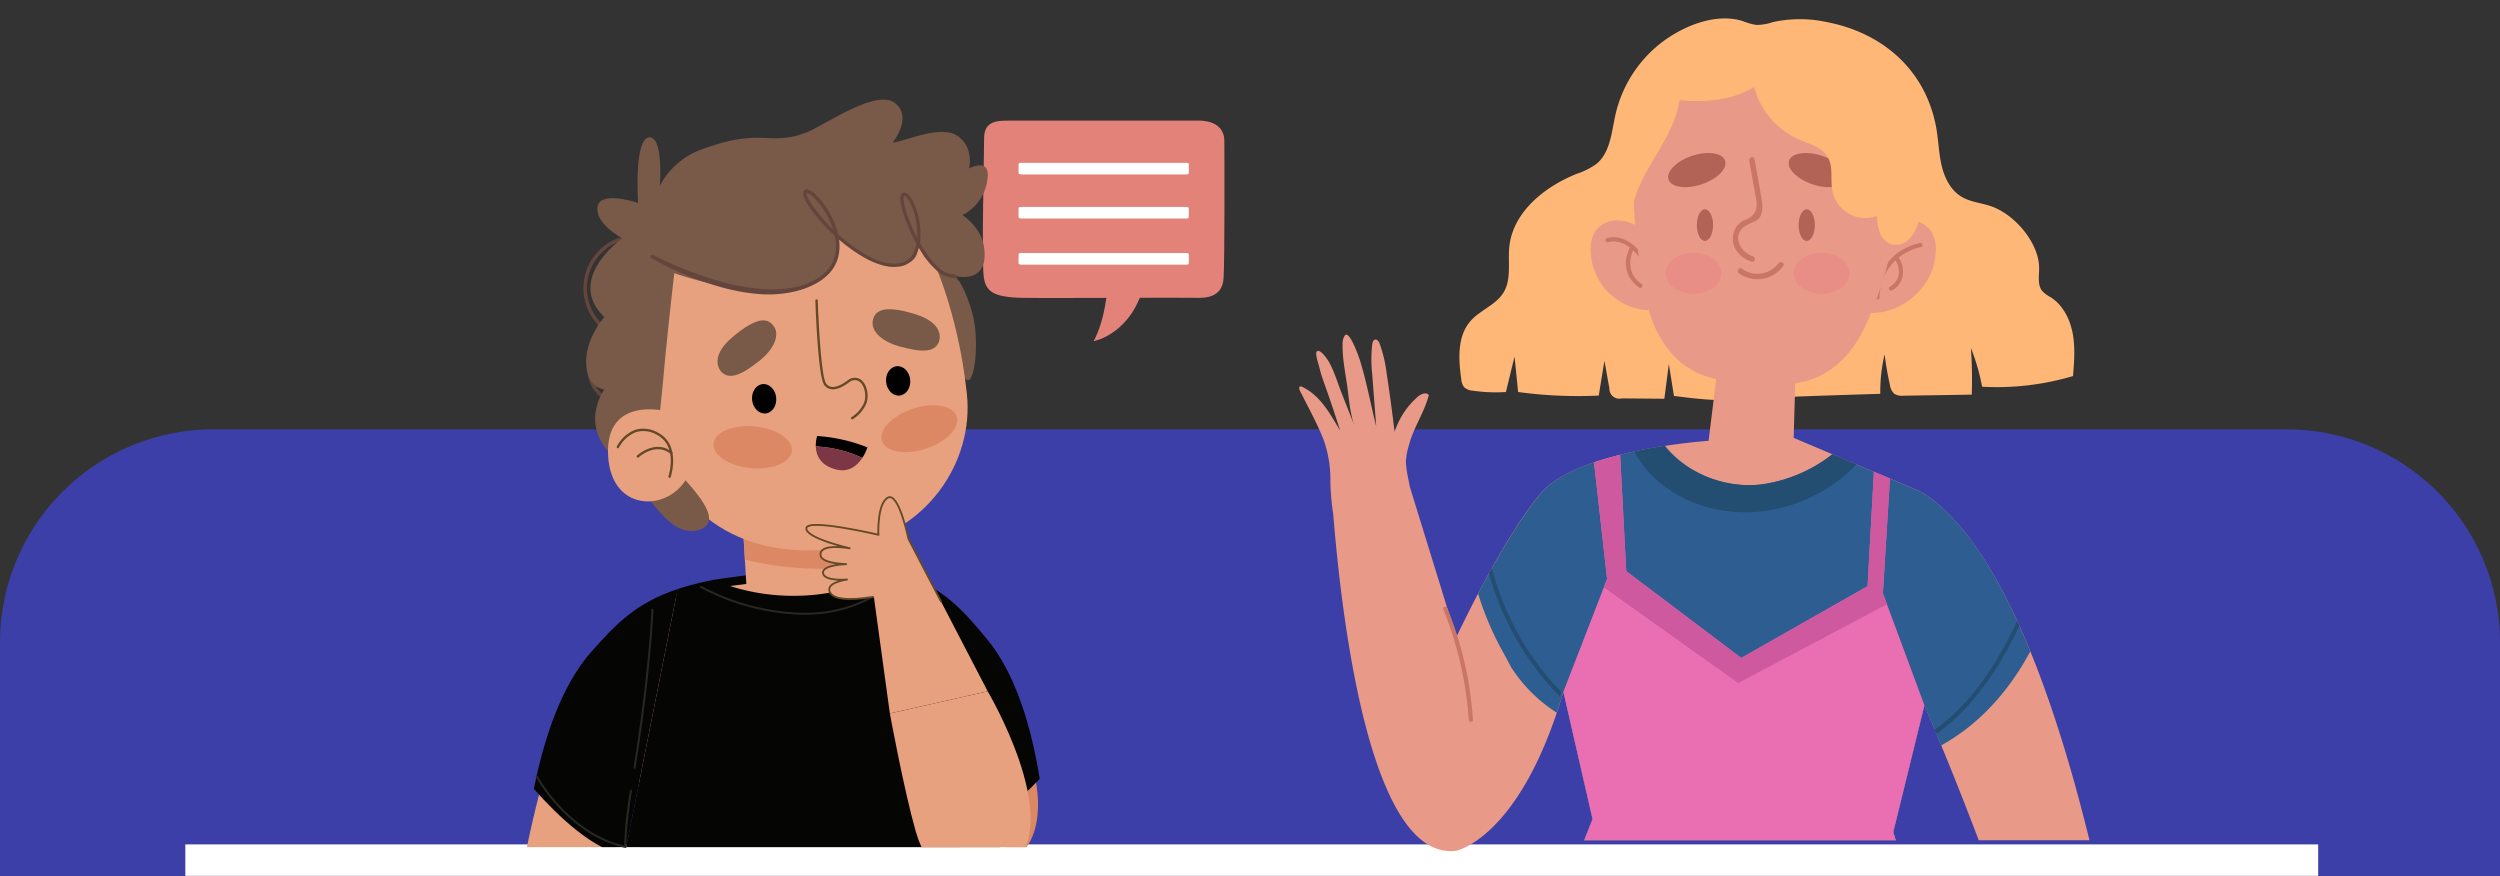 <svg xmlns="http://www.w3.org/2000/svg" xmlns:xlink="http://www.w3.org/1999/xlink" width="715" height="250.505" viewBox="0 0 715 250.505">
  <rect x="0" y="0" width="715" height="250.505" fill="#333333" stroke="none"/>
  <defs>
    <clipPath id="clip-path">
      <rect id="Rectangle_338292" data-name="Rectangle 338292" width="262" height="214" transform="translate(806 3498)" fill="none" stroke="#707070" stroke-width="1"/>
    </clipPath>
    <clipPath id="clip-path-2">
      <rect id="Rectangle_338387" data-name="Rectangle 338387" width="153.537" height="462.331" fill="none"/>
    </clipPath>
    <clipPath id="clip-path-3">
      <path id="Path_204746" data-name="Path 204746" d="M0,0H244l-.406,240.312H89.748S62.356,246.8,50.06,246.8s-25.609-20.705-25.609-20.705H0Z" transform="translate(1068 3470.723)" fill="none" stroke="#707070" stroke-width="1"/>
    </clipPath>
    <clipPath id="clip-path-4">
      <rect id="Rectangle_338386" data-name="Rectangle 338386" width="242.736" height="322.687" fill="none"/>
    </clipPath>
    <clipPath id="clip-path-6">
      <rect id="Rectangle_338383" data-name="Rectangle 338383" width="15.903" height="11.696" fill="none"/>
    </clipPath>
  </defs>
  <g id="_2" data-name="2" transform="translate(-443 -2952.995)">
    <g id="Group_982432" data-name="Group 982432" transform="translate(443 2952.792)">
      <path id="Rectangle_338258" data-name="Rectangle 338258" d="M61,0H654a61,61,0,0,1,61,61v66.708a0,0,0,0,1,0,0H0a0,0,0,0,1,0,0V61A61,61,0,0,1,61,0Z" transform="translate(0 123)" fill="#3c3fa7"/>
    </g>
    <rect id="Rectangle_338291" data-name="Rectangle 338291" width="610" height="9" transform="translate(496 3194.5)" fill="#fff"/>
    <g id="Mask_Group_420" data-name="Mask Group 420" transform="translate(-262 -516.728)" clip-path="url(#clip-path)">
      <g id="Group_982516" data-name="Group 982516" transform="translate(-42.558 41.217)">
        <g id="Group_982515" data-name="Group 982515" transform="translate(0 -22.706)">
          <g id="Group_982513" data-name="Group 982513">
            <path id="Path_204741" data-name="Path 204741" d="M218.109,19.435H163.673c-3.347,0-6.916.163-6.916,5.036s-.756,35.212-.084,39.806c.557,3.817,2.538,5.672,10.793,5.835s45.515-.115,49.751,0c2.676.073,7.7.073,8.031-5.684.34-5.863.248-33.866.213-39.143.035-6.254-7.353-5.848-7.353-5.848" transform="translate(872.258 3466.276)" fill="#e28279"/>
            <path id="Path_204742" data-name="Path 204742" d="M187.775,61.132s-.434,8.686-3.908,15.2c0,0,11.075-1.954,14.549-16.721Z" transform="translate(876.479 3472.449)" fill="#e28279"/>
          </g>
          <path id="Path_204743" data-name="Path 204743" d="M213.23,29.9H165.939c-.323,0-.668.01-.668.33s-.074,2.307-.008,2.608c.053.249.245.371,1.042.382s46.428-.006,46.838,0c.26,0,.744,0,.776-.373s.024-2.218.021-2.564c0-.41-.709-.383-.709-.383" transform="translate(873.616 3467.884)" fill="#fff"/>
          <path id="Path_204744" data-name="Path 204744" d="M213.23,40.836H165.939c-.323,0-.668.01-.668.33s-.074,2.307-.008,2.608c.053.249.245.371,1.042.382s46.428-.006,46.838,0c.26,0,.744,0,.776-.373s.024-2.218.021-2.564c0-.41-.709-.383-.709-.383" transform="translate(873.616 3469.564)" fill="#fff"/>
          <path id="Path_204745" data-name="Path 204745" d="M213.23,52.27H165.939c-.323,0-.668.01-.668.33s-.074,2.307-.008,2.608c.053.249.245.371,1.042.382s46.428-.006,46.838,0c.26,0,.744,0,.776-.373s.024-2.218.021-2.564c0-.41-.709-.383-.709-.383" transform="translate(873.616 3471.32)" fill="#fff"/>
        </g>
        <g id="Group_982714" data-name="Group 982714" transform="translate(891.558 3457)">
          <g id="Group_982713" data-name="Group 982713" clip-path="url(#clip-path-2)">
            <path id="Path_205367" data-name="Path 205367" d="M52.614,120.837s12.222-2.037,25.849-2.9,31.575.953,31.575.953S97.559,147.628,76.62,141.939s-24.006-21.1-24.006-21.1" transform="translate(7.388 16.527)" fill="#050504"/>
            <path id="Path_205368" data-name="Path 205368" d="M3.015,276.723S-.1,233.453,5.9,202.854c8.756-44.683,19.656-58.473,25.218-64.585,7.788-8.561,24.988-12.91,24.988-12.91L69.45,123.63,68.4,105.924l30.894.258,1.559,16.1s10.963,5.416,15.738,7.916c.718,16.535,11.455,16.29,13.526,32.414-.138.056-.269.119-.407.174l1.633,93.647s-32.893,20.938-91.29-1.371l-1.544-82.473s-9.743,38.52-11.889,49-3.579,53.967-3.579,53.967,7.611,12.842,5.546,16.253-6.164-4.237-6.164-4.237,3.558,18.92.286,19.023-5.7-14.546-5.7-14.546.854,18.366-3.5,17.251c-2.537-.758-1.624-16.4-1.624-16.4s-2.015,15.607-4.752,14.965-.167-15.537-.167-15.537-3.031,12.121-5.8,11.266.04-18.6,1.85-26.869" transform="translate(0 14.874)" fill="#e7a17e"/>
            <path id="Path_205369" data-name="Path 205369" d="M60.614,116.656l-.636-10.731,30.894.258,1.245,12.85c-8.025.562-20.09.618-31.5-2.377" transform="translate(8.422 14.874)" fill="#dd8865"/>
            <path id="Path_205370" data-name="Path 205370" d="M70.975,411.705,81.75,253.579l-47.443-5.793S45.714,368.175,51.441,406.928c0,0-30.3,10.925-30.181,16.624s34.961,1.416,34.961,1.416,21.294,5.329,14.755-13.263" transform="translate(2.985 34.794)" fill="#e7a17e"/>
            <path id="Path_205371" data-name="Path 205371" d="M91,413.766S83.165,308.37,78.381,231.7c-.714-11.425,42.459,16.772,42.459,16.772s-6.408,120.759-10.524,159.714c0,0,29.719,9.456,29.838,15.155s-33.866,3.069-33.866,3.069S85.233,432.614,91,413.766" transform="translate(11.005 32.152)" fill="#e7a17e"/>
            <path id="Path_205372" data-name="Path 205372" d="M123.593,391.516c9.44,4.056,12.41,8.081,12.41,8.081s-.441,1.318-13.431,3.027a17.053,17.053,0,0,1,1.021-11.108" transform="translate(17.143 54.976)" fill="#fff"/>
            <path id="Path_205373" data-name="Path 205373" d="M89.056,389.551c12.331,6.3,26.7-1.673,26.7-1.673a81.519,81.519,0,0,1,12.638,4.149,17.053,17.053,0,0,0-1.021,11.108c-3.348.44-7.515.905-12.74,1.382-25.494,2.325-26.694-4.285-26.694-4.285a36.51,36.51,0,0,1,1.116-10.681" transform="translate(12.342 54.465)" fill="#e4bb5b"/>
            <path id="Path_205374" data-name="Path 205374" d="M87.935,398.726a37.943,37.943,0,0,0,.588,3.964s7.414,2.365,27.452,1.95c22.39-.464,25.2-3.377,25.2-3.377a7.042,7.042,0,0,0-.377-2.662,124.046,124.046,0,0,1-52.864.124" transform="translate(12.348 55.971)" fill="#fff"/>
            <path id="Path_205375" data-name="Path 205375" d="M119.1,389.719a8.154,8.154,0,0,0-3.324,7.772" transform="translate(16.249 54.723)" fill="none" stroke="#57687e" stroke-linecap="round" stroke-linejoin="round" stroke-width="0.538"/>
            <path id="Path_205376" data-name="Path 205376" d="M115.093,388.5s-3.357,2.107-3.224,7.765" transform="translate(15.708 54.552)" fill="none" stroke="#57687e" stroke-linecap="round" stroke-linejoin="round" stroke-width="0.538"/>
            <path id="Path_205377" data-name="Path 205377" d="M113.41,390.844s2.661-6.519-.136-6.559S113.41,390.844,113.41,390.844Z" transform="translate(15.736 53.96)" fill="none" stroke="#57687e" stroke-linecap="round" stroke-linejoin="round" stroke-width="0.538"/>
            <path id="Path_205378" data-name="Path 205378" d="M113.994,390.525s-4.64-5.3-5.926-2.812S113.994,390.525,113.994,390.525Z" transform="translate(15.153 54.349)" fill="none" stroke="#57687e" stroke-linecap="round" stroke-linejoin="round" stroke-width="0.538"/>
            <path id="Path_205379" data-name="Path 205379" d="M31.321,226.667s3.242,90.282,10.421,175.47c.689,8.167,32.779-.68,32.779-.68l5.11-134.56L92.387,400.832s24.964,4.391,32.1-.411c0,0,5.8-19.792,2.624-172.38Z" transform="translate(4.398 31.828)" fill="#2e2646"/>
            <path id="Path_205380" data-name="Path 205380" d="M93.587,265.292a.307.307,0,0,0,0-.614c-14.288-.468-34.6-4.656-34.806-4.7a.314.314,0,0,0-.362.239.306.306,0,0,0,.238.363c.2.041,20.567,4.24,34.908,4.71h.017" transform="translate(8.203 36.505)" fill="#1a162b"/>
            <path id="Path_205381" data-name="Path 205381" d="M110.371,397.289a.308.308,0,0,0,.3-.3l1.617-162.813a.307.307,0,0,0-.3-.31h-.009a.307.307,0,0,0-.3.3l-1.618,162.813a.307.307,0,0,0,.3.31h.009" transform="translate(15.454 32.839)" fill="#1a162b"/>
            <path id="Path_205382" data-name="Path 205382" d="M65.955,394.524a.308.308,0,0,0,.3-.3l2.212-131.747a.307.307,0,0,0-.615-.009L65.641,394.213a.307.307,0,0,0,.3.311h.01" transform="translate(9.217 36.812)" fill="#1a162b"/>
            <path id="Path_205383" data-name="Path 205383" d="M71.216,258.177c.169,0,.3-.2.3-.427l-.644-31.1c0-.232-.146-.417-.316-.414s-.3.2-.3.426l.644,31.1c.006.232.147.417.316.414" transform="translate(9.865 31.767)" fill="#1a162b"/>
            <path id="Path_205384" data-name="Path 205384" d="M112.142,261.066a.3.3,0,0,0,.211-.09.308.308,0,0,0,0-.435,42.859,42.859,0,0,1-12.476-32.528.306.306,0,0,0-.289-.324.3.3,0,0,0-.324.289,43.483,43.483,0,0,0,12.656,33,.306.306,0,0,0,.222.089" transform="translate(13.929 31.972)" fill="#1a162b"/>
            <path id="Path_205385" data-name="Path 205385" d="M33.369,256.1a.371.371,0,0,0,.091-.015c4.8-1.594,8.854-6.127,10.574-11.831,1.751-5.807,1.079-12.02.422-16.191a.307.307,0,1,0-.607.1c.649,4.109,1.311,10.231-.4,15.917-1.662,5.515-5.563,9.893-10.181,11.424a.307.307,0,0,0,.1.6" transform="translate(4.642 31.988)" fill="#1a162b"/>
            <path id="Path_205386" data-name="Path 205386" d="M71.115,256.584c.171,0,4.2-.18,5.025-8.32.795-7.887.778-18.548.778-18.655a.306.306,0,0,0-.307-.306h-.006a.308.308,0,0,0-.3.307c0,.107.017,10.736-.775,18.592-.762,7.553-4.392,7.767-4.428,7.769a.307.307,0,0,0,.015.614" transform="translate(9.942 32.198)" fill="#1a162b"/>
            <path id="Path_205387" data-name="Path 205387" d="M125.658,239a.314.314,0,0,1-.079-.009c-31.607-8.224-73.4-6.463-87.131-5.888-4.962.209-4.962.209-5.069-.088a.287.287,0,0,1,.4-.351c.336.046,2.244-.034,4.643-.136,13.755-.575,55.609-2.339,87.3,5.906a.288.288,0,0,1-.067.566" transform="translate(4.685 32.572)" fill="#1a162b"/>
            <path id="Path_205388" data-name="Path 205388" d="M75.025,228.454c.025,1.274-.724,2.322-1.676,2.341s-1.747-1-1.772-2.269.724-2.323,1.676-2.342,1.745,1,1.772,2.271" transform="translate(10.05 31.76)" fill="#1a162b"/>
            <path id="Path_205389" data-name="Path 205389" d="M32.079,393.44c-9.265,4.444-12.064,8.589-12.064,8.589s.495,1.3,13.545,2.468a17.049,17.049,0,0,0-1.48-11.056" transform="translate(2.81 55.246)" fill="#fff"/>
            <path id="Path_205390" data-name="Path 205390" d="M69.795,389.911c-12.06,6.8-26.745-.566-26.745-.566a81.46,81.46,0,0,0-12.456,4.67,17.053,17.053,0,0,1,1.48,11.055c3.363.3,7.546.594,12.785.853,25.568,1.267,26.493-5.386,26.493-5.386a36.466,36.466,0,0,0-1.558-10.626" transform="translate(4.296 54.671)" fill="#e4bb5b"/>
            <path id="Path_205391" data-name="Path 205391" d="M72.875,399.159a37.946,37.946,0,0,1-.423,3.985s-7.31,2.671-27.348,3.087c-22.39.464-25.318-2.33-25.318-2.33a7.035,7.035,0,0,1,.266-2.675,124.042,124.042,0,0,0,52.824-2.066" transform="translate(2.774 56.049)" fill="#fff"/>
            <path id="Path_205392" data-name="Path 205392" d="M35.236,391.449a8.155,8.155,0,0,1,3.644,7.628" transform="translate(4.948 54.966)" fill="none" stroke="#57687e" stroke-linecap="round" stroke-linejoin="round" stroke-width="0.538"/>
            <path id="Path_205393" data-name="Path 205393" d="M39.173,390.064s3.442,1.967,3.543,7.625" transform="translate(5.501 54.772)" fill="none" stroke="#57687e" stroke-linecap="round" stroke-linejoin="round" stroke-width="0.538"/>
            <path id="Path_205394" data-name="Path 205394" d="M40.852,392.348s-2.927-6.4-.136-6.557S40.852,392.348,40.852,392.348Z" transform="translate(5.548 54.171)" fill="none" stroke="#57687e" stroke-linecap="round" stroke-linejoin="round" stroke-width="0.538"/>
            <path id="Path_205395" data-name="Path 205395" d="M40.689,392.054s4.417-5.483,5.8-3.056S40.689,392.054,40.689,392.054Z" transform="translate(5.713 54.535)" fill="none" stroke="#57687e" stroke-linecap="round" stroke-linejoin="round" stroke-width="0.538"/>
            <path id="Path_205396" data-name="Path 205396" d="M45.775,123.285a81.57,81.57,0,0,1,10.2-2.615,59.614,59.614,0,0,0,24.989,4.51,55.645,55.645,0,0,0,24.136-6.289s1.794,9.534,9.941,5.912c5.87,19.527,16.371,27.3,22.238,46.976-.328.179-.657.371-.986.511,0,0-1.246,6.779,1.057,20.518,3.279,19.541.411,49.958-2.413,53.869s-1.621,4-25.215-.262-62.779-5.009-73.186,1.08-7.593-15.827-7.236-16.163,2.072-12.712.116-23.429a14.151,14.151,0,0,1,1.234-8.643" transform="translate(4.028 16.694)" fill="#050504"/>
            <path id="Path_205397" data-name="Path 205397" d="M33.608,198.718c-8.755-1.113-19.158-11.109-26-18.825,3-14.814,7.976-29.728,16.568-39.362,7.05-7.907,12.61-13.8,24.558-17.788" transform="translate(1.068 17.235)" fill="#050504"/>
            <path id="Path_205398" data-name="Path 205398" d="M129.424,193.44s10.035-4.786,5.875-24.3L118,175.6Z" transform="translate(16.57 23.75)" fill="#dd8865"/>
            <path id="Path_205399" data-name="Path 205399" d="M112.61,195.388c8.79-.788,19.556-10.391,26.679-17.848-2.45-14.916-6.868-30-15.1-39.95-6.752-8.161-12.09-14.26-23.881-18.685" transform="translate(14.085 16.697)" fill="#050504"/>
            <path id="Path_205400" data-name="Path 205400" d="M78.46,130.969c20.826.387,31.074-13.83,31.179-13.979a.287.287,0,0,0-.47-.331c-.108.154-11.143,15.429-33.629,13.586a65.282,65.282,0,0,1-25.826-7.483.288.288,0,0,0-.3.493,65.966,65.966,0,0,0,26.077,7.563q1.516.127,2.966.152" transform="translate(6.92 16.364)" fill="#282822"/>
            <path id="Path_205401" data-name="Path 205401" d="M33.746,190.224a.287.287,0,0,0,.066-.568c-16.284-3.58-25.138-19.93-25.226-20.1a.287.287,0,1,0-.507.27c.089.166,9.063,16.749,25.612,20.386a.234.234,0,0,0,.056.007" transform="translate(1.13 23.788)" fill="#282822"/>
            <path id="Path_205402" data-name="Path 205402" d="M31.321,197.709a.276.276,0,0,0,.115-.022.289.289,0,0,0,.156-.375c-.022-.052-2.125-5.506.89-23.893a.288.288,0,0,0-.569-.094c-3.051,18.616-.944,23.986-.852,24.206a.287.287,0,0,0,.26.177" transform="translate(4.25 24.304)" fill="#282822"/>
            <path id="Path_205403" data-name="Path 205403" d="M32.888,173.43a.288.288,0,0,0,.29-.242c4.469-27.635,5.115-45,5.122-45.174a.29.29,0,0,0-.278-.3.293.293,0,0,0-.3.277c-.006.171-.652,17.508-5.115,45.1a.289.289,0,0,0,.239.33.247.247,0,0,0,.04,0" transform="translate(4.578 17.933)" fill="#282822"/>
            <path id="Path_205404" data-name="Path 205404" d="M123.793,167.259a.287.287,0,0,0,.2-.5c-.129-.114-13.011-11.444-16.227-14.721a.288.288,0,0,0-.411.4c3.23,3.292,16.129,14.635,16.258,14.75a.292.292,0,0,0,.185.071" transform="translate(15.062 21.336)" fill="#282822"/>
            <path id="Path_205405" data-name="Path 205405" d="M31.389,229.736a.285.285,0,0,0,.165-.05c.088-.058,9.029-5.926,29.265-5.63.1,0,.208,0,.31,0,8.745.163,21.69,1.845,34.214,3.473,17.293,2.248,33.629,4.369,37.765,2.377a.29.29,0,0,0,.133-.384.285.285,0,0,0-.384-.135c-3.982,1.92-20.236-.19-37.441-2.428-12.539-1.629-25.5-3.314-34.275-3.476l-.314-.006c-20.44-.3-29.5,5.669-29.594,5.731a.288.288,0,0,0,.155.526" transform="translate(4.368 31.379)" fill="#282822"/>
            <path id="Path_205406" data-name="Path 205406" d="M90.993,218.335a.28.28,0,0,0,.153-.042,112.464,112.464,0,0,0,30.825-27.174.287.287,0,0,0-.452-.355A111.955,111.955,0,0,1,90.85,217.8a.285.285,0,0,0-.1.393.29.29,0,0,0,.241.14" transform="translate(12.737 26.771)" fill="#282822"/>
            <path id="Path_205407" data-name="Path 205407" d="M104.107,225.286a.282.282,0,0,0,.217-.092,63.1,63.1,0,0,0,14.613-27.189.287.287,0,1,0-.557-.139A62.539,62.539,0,0,1,103.9,224.8a.287.287,0,0,0,.018.406.275.275,0,0,0,.188.075" transform="translate(14.579 27.753)" fill="#282822"/>
            <path id="Path_205408" data-name="Path 205408" d="M31.775,34.689a14.8,14.8,0,0,0-7.957,23.733,5.467,5.467,0,0,1,1.2,1.845,4.76,4.76,0,0,1-.671,3.217c-1.518,3.238-2.921,6.727-2.531,10.282s3.184,7.09,6.76,7.08" transform="translate(2.88 4.871)" fill="none" stroke="#63453c" stroke-miterlimit="10" stroke-width="1.008"/>
            <path id="Path_205409" data-name="Path 205409" d="M108.3,42.15c-1.14-1.145-2.076-2.1-2.8-2.835,1.868,3.741,4.184,8.106,5.181,8.879,0,0,3.873,21.9,6.468,25.87s4.551-10.672,1.918-19.27c-1.554-5.076-2.967-7.594-3.866-8.813-1.982-.709-5.11-2.03-6.905-3.832" transform="translate(14.815 5.521)" fill="#795948"/>
            <path id="Path_205410" data-name="Path 205410" d="M117.149,40.425s8.21,16.222,10.775,40.889c2,19.247-11.406,39.682-34.746,43.652-21.936,3.73-45.806-2.776-55.91-33.037S34.35,35.988,61.743,26.182s47.672-4.377,55.406,14.244" transform="translate(4.621 3.002)" fill="#e7a17e"/>
            <path id="Path_205411" data-name="Path 205411" d="M75.077,88.963c-.3,3.3-5.565,5.517-11.751,4.946S52.374,90.2,52.679,86.9s5.566-5.517,11.751-4.946,10.951,3.711,10.647,7.014" transform="translate(7.395 11.495)" fill="#dd8865"/>
            <path id="Path_205412" data-name="Path 205412" d="M116.3,79.837c1.04,3.15-2.9,7.282-8.8,9.228s-11.522.973-12.562-2.177,2.9-7.28,8.8-9.228,11.522-.973,12.562,2.177" transform="translate(13.307 10.764)" fill="#dd8865"/>
            <path id="Path_205413" data-name="Path 205413" d="M82.257,32.821c-.138-.155-.227-.239-.227-.239s.082.089.227.239" transform="translate(11.518 4.575)" fill="#795948"/>
            <path id="Path_205414" data-name="Path 205414" d="M135.4,23.369c1.413-7.321-5.166-3.671-5.166-3.671s1.534-6.17-3.364-9.357-14.544,1.511-18.458,1.919c0,0,5.934-7.359.515-11.361S88.778,7.438,83.692,9.395c-10.847,4.172-12.6-1.785-30.749,5.154A21.808,21.808,0,0,0,41.814,24.62s1.105-14.466-3.175-13.8-3.054,18.723-3.054,18.723-11.04-3.713-11.616,1.208,7.117,8.906,7.117,8.906S14.573,51.22,25.932,62.182c0,0-7.41,8.2-4.539,17a5.851,5.851,0,0,0,4.521,3.734s-7.233,9.911,2.405,18.954,15.528,23.868,24.6,21.184-5.29-15.323-9.031-19.935-2.218-10.766-1.063-23.762,3.112-29.725,3.112-29.725,29.414,10.422,40.606,2.3c9.959-7.228,5.44-13.288,4.322-14.537-.145-.152-.228-.241-.228-.241s.09.084.228.241c1.582,1.641,11.344,11.32,20.27,9.805,6.881-1.168,3.562-7.981,3.562-7.981s1.213,2.6,2.716,5.614c.721.737,1.656,1.69,2.8,2.834,1.8,1.8,4.923,3.124,6.9,3.831a4.243,4.243,0,0,0-1-1.072s9.773,2.68,8.462-7.839c-.622-6.021-6.213-9.573-6.213-9.573a13.125,13.125,0,0,0,7.042-9.648" transform="translate(2.911 0)" fill="#795948"/>
            <path id="Path_205415" data-name="Path 205415" d="M49.566,95.674,42.525,78.141s-17.191-4.3-16.284,12.782,18.85,16.088,23.325,4.751" transform="translate(3.68 10.905)" fill="#e7a17e"/>
            <path id="Path_205416" data-name="Path 205416" d="M54.863,70.178s-4.212-3.91,3.189-10.117,10.32-5.313,11.89-2.758c1.432,2.33-.008,6.2-4.224,9.572-5.06,4.05-8.554,5.563-10.854,3.3" transform="translate(7.536 7.773)" fill="#795948"/>
            <path id="Path_205417" data-name="Path 205417" d="M111.509,61.983s2.342-5.248-6.9-8.058-11.576-.844-12.02,2.122c-.4,2.705,2.436,5.7,7.636,7.15,6.243,1.744,10.051,1.765,11.281-1.215" transform="translate(12.996 7.381)" fill="#795948"/>
            <path id="Path_205418" data-name="Path 205418" d="M69.235,75.182c.241,2.316-1.105,4.355-3.006,4.553s-3.637-1.52-3.877-3.836,1.105-4.355,3.005-4.554,3.638,1.52,3.879,3.838" transform="translate(8.751 10.016)"/>
            <path id="Path_205419" data-name="Path 205419" d="M102.845,70.694c.241,2.316-1.105,4.355-3.006,4.553s-3.637-1.52-3.877-3.836,1.105-4.355,3.006-4.554,3.637,1.521,3.877,3.838" transform="translate(13.471 9.386)"/>
            <path id="Path_205420" data-name="Path 205420" d="M43.555,96.583a.347.347,0,0,1-.144-.016.343.343,0,0,1-.217-.433c.03-.087,2.812-8.634-3.282-11.841a7.585,7.585,0,0,0-6.019-.781,9.451,9.451,0,0,0-4.862,4.416.343.343,0,1,1-.617-.3,9.98,9.98,0,0,1,5.258-4.767,8.24,8.24,0,0,1,6.557.823c6.612,3.481,3.645,12.574,3.614,12.665a.344.344,0,0,1-.29.231" transform="translate(3.985 11.585)" fill="#634927"/>
            <path id="Path_205421" data-name="Path 205421" d="M33.77,90.151a.342.342,0,0,1-.268-.592c.052-.048,5.334-4.814,10.015-1.008a.343.343,0,1,1-.432.531c-4.224-3.434-9.07.937-9.119.981a.332.332,0,0,1-.2.088" transform="translate(4.689 12.227)" fill="#634927"/>
            <path id="Path_205422" data-name="Path 205422" d="M88.78,84.4a.343.343,0,0,1-.209-.636,9.25,9.25,0,0,0,3.574-4.124c.749-2.013.155-4.858-1.245-5.97a2.413,2.413,0,0,0-3.018.13c-.036.024-.092.065-.168.12-3.939,2.869-5.944,1.973-6.933.714-1.813-2.31-2.5-21.967-2.568-24.2a.348.348,0,0,1,.332-.354.344.344,0,0,1,.354.332c.193,6.008,1,21.994,2.422,23.8,1.166,1.486,3.182,1.2,5.989-.844.087-.063.152-.111.193-.138a3.084,3.084,0,0,1,3.822-.1c1.633,1.3,2.316,4.449,1.462,6.746a9.778,9.778,0,0,1-3.871,4.476.341.341,0,0,1-.137.046" transform="translate(10.983 7.032)" fill="#634927"/>
            <path id="Path_205423" data-name="Path 205423" d="M37.576,41.249a104.309,104.309,0,0,0,19.745,7.718,64.69,64.69,0,0,0,10.371,1.926,35.449,35.449,0,0,0,10.444-.383,21.423,21.423,0,0,0,4.928-1.682,13.832,13.832,0,0,0,4.173-2.99,9.835,9.835,0,0,0,2.385-4.432,12.5,12.5,0,0,0,.068-5.1,22.914,22.914,0,0,0-4.336-9.42,18.631,18.631,0,0,0-1.706-1.965,5.738,5.738,0,0,0-1.94-1.4c-.155-.04-.2-.007-.162-.03a.511.511,0,0,0-.029.244,3.553,3.553,0,0,0,.334,1.1,15.313,15.313,0,0,0,1.3,2.236,49.136,49.136,0,0,0,7.007,7.91,44.881,44.881,0,0,0,8.479,6.292,22.257,22.257,0,0,0,4.814,2.028,10.49,10.49,0,0,0,5.052.252,5.421,5.421,0,0,0,3.668-3.048,11.81,11.81,0,0,0,1-5,21.97,21.97,0,0,0-.615-5.188,16.163,16.163,0,0,0-1.881-4.813,4.019,4.019,0,0,0-.772-.9,1.082,1.082,0,0,0-.408-.225c-.159-.016-.073-.018-.119.007a2.052,2.052,0,0,0-.117,1,9.813,9.813,0,0,0,.172,1.261,30.813,30.813,0,0,0,1.561,5.021A46.258,46.258,0,0,0,115.928,41a21.377,21.377,0,0,0,3.434,3.918,6.238,6.238,0,0,0,4.437,1.837h.009a.514.514,0,0,1,.1,1.023H123.9a7.2,7.2,0,0,1-5.2-2.094,22.443,22.443,0,0,1-3.588-4.117,47.229,47.229,0,0,1-5.01-9.558,31.708,31.708,0,0,1-1.589-5.19,10.493,10.493,0,0,1-.184-1.387,2.621,2.621,0,0,1,.3-1.6.921.921,0,0,1,.519-.358,1.133,1.133,0,0,1,.557,0,1.985,1.985,0,0,1,.762.4A4.865,4.865,0,0,1,111.438,25a17.005,17.005,0,0,1,2.014,5.1,22.931,22.931,0,0,1,.647,5.41,12.71,12.71,0,0,1-1.09,5.4,6.376,6.376,0,0,1-4.283,3.555,11.422,11.422,0,0,1-5.526-.251,23.279,23.279,0,0,1-5.027-2.107A45.823,45.823,0,0,1,89.5,35.695a50.072,50.072,0,0,1-7.163-8.07,16.319,16.319,0,0,1-1.382-2.388,4.355,4.355,0,0,1-.42-1.448,1.281,1.281,0,0,1,.323-1,1.128,1.128,0,0,1,1.1-.225,6.392,6.392,0,0,1,2.394,1.651,19.791,19.791,0,0,1,1.8,2.069,23.894,23.894,0,0,1,4.538,9.845,13.51,13.51,0,0,1-.074,5.517,10.862,10.862,0,0,1-2.622,4.889,15.507,15.507,0,0,1-4.456,3.234A24.448,24.448,0,0,1,78.4,51.648a33.867,33.867,0,0,1-10.837.769,57.131,57.131,0,0,1-10.639-1.981,89.717,89.717,0,0,1-19.85-8.292.513.513,0,0,1,.485-.9Z" transform="translate(5.169 3.16)" fill="#63453c"/>
            <path id="Path_205424" data-name="Path 205424" d="M95.307,128.528l4.529,33.022,27.982-6.325-22.662-43.606S102.4,98.175,99.277,99.827s-2.736,10.617-2.736,10.617-20.33-4.77-20.59-1.879,12.585,5.794,12.585,5.794-9.251-1.778-8.488,2.131c.542,2.285,7.473,2.358,7.473,2.358s-7.23.151-6.8,2.607,7.057,1.777,7.057,1.777-5.858.71-5.244,3.209S87.78,129.377,95.2,128.2" transform="translate(10.664 13.998)" fill="#e7a17e"/>
            <path id="Path_205425" data-name="Path 205425" d="M124.877,148.388s21.7,36.662,7.391,49.492-24.584,2.472-27.987-9.477-7.386-33.69-7.386-33.69" transform="translate(13.606 20.836)" fill="#e7a17e"/>
            <path id="Path_205426" data-name="Path 205426" d="M114.5,129.606l-9.348-17.987S102.4,98.175,99.277,99.827s-2.736,10.617-2.736,10.617-20.33-4.77-20.59-1.879,12.585,5.794,12.585,5.794-9.251-1.778-8.487,2.131c.541,2.285,7.472,2.358,7.472,2.358s-7.23.151-6.8,2.607,7.056,1.776,7.056,1.776-5.858.712-5.243,3.21,5.249,2.934,12.667,1.757" transform="translate(10.664 13.998)" fill="none" stroke="#634927" stroke-miterlimit="10" stroke-width="0.529"/>
            <path id="Path_205427" data-name="Path 205427" d="M78.323,87.341a9.363,9.363,0,0,1,.392-2.978,47.11,47.11,0,0,1,14.373,3.243,12.976,12.976,0,0,1-1.455,3,35.7,35.7,0,0,0-13.31-3.267" transform="translate(10.997 11.846)"/>
            <path id="Path_205428" data-name="Path 205428" d="M91.632,90.241c-1.362,2.072-3.758,4.291-7.532,3.317-4.656-1.2-5.706-4.249-5.777-6.585a35.7,35.7,0,0,1,13.31,3.267" transform="translate(10.998 12.213)" fill="#7c3645"/>
          </g>
        </g>
      </g>
    </g>
    <g id="Group_421" data-name="Group 421" transform="translate(-262 -517.728)" clip-path="url(#clip-path-3)">
      <g id="Group_982704" data-name="Group 982704" transform="translate(1076.564 3476)">
        <g id="Group_982712" data-name="Group 982712" clip-path="url(#clip-path-4)">
          <g id="Group_982711" data-name="Group 982711">
            <g id="Group_982710" data-name="Group 982710" clip-path="url(#clip-path-4)">
              <path id="Path_205340" data-name="Path 205340" d="M100.469,107.962c5.824.749,11.992,1.485,17.87,1.092,13.648-.91,27.42-1.26,41.138-1.7a46.254,46.254,0,0,1,1.248-11.292,86.142,86.142,0,0,0,1.514,8.756,4.127,4.127,0,0,0,1.294,2.56,4.21,4.21,0,0,0,2.571.514l19.532-.3a121.8,121.8,0,0,0-.247-13.372,60.539,60.539,0,0,1,3.214,11.108,76.751,76.751,0,0,0,26-3.051c.332-4.092.661-8.243-.109-12.277s-2.785-8-6.233-10.234a10.35,10.35,0,0,1-2.393-1.734c-1.7-1.99-.763-5-1-7.611-.635-7.134-7.48-14.75-14.081-16.839-2.72-.86-5.675-1.135-8.113-2.614-3.109-1.883-4.849-5.429-5.669-8.97s-.884-7.212-1.536-10.787C172.489,14.857,160.3,4.175,144.3,1.062a36,36,0,0,0-15.6,0,14.548,14.548,0,0,1-4.687.791A16.815,16.815,0,0,1,120.292.8c-7.665-2.5-16.847,1.226-23.007,5.819A36.17,36.17,0,0,0,83.748,27.478c-1.132,5.034-1.468,10.857-5.456,14.131a20.776,20.776,0,0,1-5.629,2.829c-9.242,3.7-18.248,10.947-19.277,20.85-.458,4.415.653,9.252-1.637,13.056-2.167,3.6-6.7,5.039-9.468,8.2-3.813,4.365-3.463,10.881-2.637,16.617a4.162,4.162,0,0,0,.847,2.333,4.026,4.026,0,0,0,2.435.963,45.622,45.622,0,0,0,9.486.383l2.464-10.158L55.9,106.837a127.216,127.216,0,0,0,23.063,1.021q.81-4.976,1.618-9.952.717,3.974,1.433,7.948a2.819,2.819,0,0,0,3.518,2.808l12.187.1q.645-4.971,1.292-9.943l1.455,9.142" transform="translate(6.718 0)" fill="#feb777"/>
              <path id="Path_205341" data-name="Path 205341" d="M242.264,291.955q-2.57-6.825-4.7-13.807a64.031,64.031,0,0,1-1.486-6.487c.04-.021.082-.036.123-.056-5.8-34.906-23.587-124.685-56.158-148.038a21.185,21.185,0,0,0-4.1-2.269l-34.518-14.6.827-28.779L120.14,82.789l-3.05,24.747s-36.9,2.428-47.726,14.748S44.93,163.727,44.93,163.727L31.684,120.806c-.155-.811-.332-1.617-.471-2.43a27.708,27.708,0,0,1-.7-5.025,21.456,21.456,0,0,1,1.034-5.07c1.325-4.8,4.309-9.018,5.538-13.841-.785-.95-2.324-.252-3.249.562a22.642,22.642,0,0,0-6.55,9.986q-.991-8.395-2.267-16.751A38.2,38.2,0,0,0,23,79.707c-.229-.567-.663-1.227-1.264-1.116-.541.1-.753.752-.838,1.3a38.289,38.289,0,0,0,0,8.691q.562,7.389,1.124,14.781c-1.56-6.241-2.745-12.754-4.654-18.872-.259-.828-3.045-8.938-4.36-7.019a4.452,4.452,0,0,0-.591,2.442c-.084,3.836.741,7.947,1.291,11.754.541,3.743.811,8.263,2.2,11.8l-3.821-9.714c-1.152-2.926-2.068-6.169-3.645-8.9-.4-.684-2.558-3.888-3.439-2.809-.489.6.547,3.6.718,4.318A39.7,39.7,0,0,0,7,90.62c1.685,4.652,3.229,9.344,4.754,14.071C8.867,99.862,6.11,94.623.868,92.1A.777.777,0,0,0,.276,92c-.415.157-.291.772-.091,1.168,2.3,4.568,4.81,9.106,6.71,13.84A33.434,33.434,0,0,1,8.92,119.058a71.334,71.334,0,0,0,.741,8.981c.019.128.049.238.07.362,2.641,32.7,11,99.357,35.18,96.387,0,0,18.37-3.6,30.655-45.477L83.9,215.7s-15.362,38.52-17.69,49.962c0,0,68.178,38.151,118.2,0L169.9,219.447l8.923-36.276S199.2,230.124,211.43,271.9a42.173,42.173,0,0,1,.265,7.1c-.183,3.663-1.829,7.639-2.977,11.137-.469,1.432-3.016,8.527-.326,9,.786.138,1.451-.554,1.93-1.194a39.516,39.516,0,0,0,7.163-16.212c1.174,7.988.42,15.777.859,23.792a2.947,2.947,0,0,0,.435,1.657c1.4,1.846,2.54-1.239,2.729-2.2,1.453-7.388,1.636-14.959,1.813-22.486q.631,6.916,1.26,13.832c.209,2.293.547,4.616.629,6.917.068,1.875.076,3.816,1.1,5.487.233.378.608.766,1.046.69,1.384-.238,1.322-4.5,1.3-5.45q-.239-11.318-.724-22.627a163.4,163.4,0,0,0,5.251,23.014c.316,1.037,1,2.3,2.067,2.122,1.087-.185,1.29-1.648,1.214-2.749a147.072,147.072,0,0,0-3.424-23.021c1.618,5.148,3.089,11.724,6.844,15.79a3.423,3.423,0,0,0,2.169,1.165c1.248.1.432-5.1.2-5.708" transform="translate(0 13.257)" fill="#e99988"/>
              <path id="Path_205342" data-name="Path 205342" d="M85.418,51.482a12.138,12.138,0,0,0-6.788-2.192,7.614,7.614,0,0,0-6.2,3.165,9.316,9.316,0,0,0-1.289,5.234,17.458,17.458,0,0,0,16.488,17.3" transform="translate(12.221 8.467)" fill="#e99988"/>
              <path id="Path_205343" data-name="Path 205343" d="M144.278,51.482a12.132,12.132,0,0,1,6.788-2.192,7.613,7.613,0,0,1,6.2,3.165,9.326,9.326,0,0,1,1.29,5.234A17.665,17.665,0,0,1,153.736,69.6c-4.516,4.736-10.349,7.054-16.834,5.839" transform="translate(23.517 8.467)" fill="#e99988"/>
              <path id="Path_205344" data-name="Path 205344" d="M75.5,54.821c3.883-1.053,7.325,1.919,9.345,4.925a17.309,17.309,0,0,1,2.91,10.321c-.029.779,1.18.777,1.21,0a18.389,18.389,0,0,0-3.487-11.519c-2.356-3.21-6.1-6.032-10.3-4.893a.605.605,0,0,0,.321,1.166" transform="translate(12.84 9.173)" fill="#c97567"/>
              <path id="Path_205345" data-name="Path 205345" d="M81.031,55.748a12.526,12.526,0,0,0-1.213,3.468,8.292,8.292,0,0,0,.159,3.164,8.406,8.406,0,0,0,3.59,5.059c.657.422,1.264-.625.611-1.044a7.181,7.181,0,0,1-3.035-4.336,8.343,8.343,0,0,1,.932-5.7c.327-.7-.716-1.316-1.044-.61" transform="translate(13.697 9.523)" fill="#c97567"/>
              <path id="Path_205346" data-name="Path 205346" d="M141.824,70.381a14.756,14.756,0,0,1,11.871-14.4c.763-.152.439-1.318-.321-1.166a15.966,15.966,0,0,0-12.76,15.571.605.605,0,0,0,1.209,0" transform="translate(24.155 9.413)" fill="#c97567"/>
              <path id="Path_205347" data-name="Path 205347" d="M145.6,58.884a6.084,6.084,0,0,1,1.1,4.541,4.694,4.694,0,0,1-2.469,3.321c-.7.349-.084,1.392.61,1.045a5.841,5.841,0,0,0,3.024-4.045,7.274,7.274,0,0,0-1.22-5.472c-.436-.64-1.485-.035-1.044.61" transform="translate(24.723 9.964)" fill="#c97567"/>
              <path id="Path_205348" data-name="Path 205348" d="M146.268,17.537a23.8,23.8,0,0,0-9.379-5.577,59.829,59.829,0,0,0-28.625-1.206c-6.169,1.23-14.938,3.45-19.007,8.675-6.06,7.779-8.068,20-7.687,29.632a188.662,188.662,0,0,0,3.575,29.365c1.93,9.687,7.47,19.155,17.235,22.256,9.127,2.9,19.38,3.807,28.709,1.316,8.1-2.164,13.783-8.775,17.076-16.208,3.739-8.436,6.746-17.211,7.872-26.438,1.411-11.562,3.2-25.378-4.224-35.517a43.429,43.429,0,0,0-5.544-6.3" transform="translate(14.005 1.643)" fill="#e99988"/>
              <path id="Path_205349" data-name="Path 205349" d="M101.7,51.1c0,2.5-1.039,4.521-2.32,4.521s-2.32-2.024-2.32-4.521,1.038-4.521,2.32-4.521S101.7,48.6,101.7,51.1" transform="translate(16.672 8.002)" fill="#b26356"/>
              <path id="Path_205350" data-name="Path 205350" d="M126.539,51.1c0,2.5-1.038,4.521-2.32,4.521S121.9,53.6,121.9,51.1s1.038-4.521,2.32-4.521,2.32,2.024,2.32,4.521" transform="translate(20.94 8.002)" fill="#b26356"/>
              <path id="Path_205351" data-name="Path 205351" d="M110.54,34.859q1,5.635,2,11.269c.456,2.569-.366,4.47-2.851,5.52a5.833,5.833,0,0,0-2.858,2.141c-2.475,4.186-.008,8.521,4.331,9.938.967.315,1.377-1.2.418-1.516-3.923-1.281-6.188-6.364-1.842-8.868,1.5-.864,3.63-1.223,4.228-3.138.593-1.9.23-3.708-.11-5.621q-.9-5.073-1.8-10.143c-.177-1-1.692-.573-1.516.418" transform="translate(18.183 5.818)" fill="#c97567"/>
              <path id="Path_205352" data-name="Path 205352" d="M107.434,62.712a9.084,9.084,0,0,0,12.588-2.1c.619-.8-.749-1.584-1.358-.793a7.5,7.5,0,0,1-10.437,1.533c-.841-.571-1.626.792-.793,1.358" transform="translate(18.394 10.22)" fill="#c97567"/>
              <path id="Path_205353" data-name="Path 205353" d="M106.348,35.042c.748,2.252-2.269,5.28-6.737,6.762s-8.7.859-9.445-1.393,2.27-5.281,6.738-6.764,8.7-.858,9.443,1.394" transform="translate(15.47 5.642)" fill="#b26356"/>
              <path id="Path_205354" data-name="Path 205354" d="M176.111,190c11.145-6.178,19.525-15.791,25.491-26.9-7.893-19.407-17.5-35.88-28.95-44.118a21.148,21.148,0,0,0-4.094-2.274L145.1,106.743a42.123,42.123,0,0,1-20.662,8.647c-10.173,1.109-21.14-3.263-27.3-11.083-11.751,1.8-28.446,5.6-35.158,13.222-6.215,7.053-13.345,19.612-18.308,29.058A86.446,86.446,0,0,0,51.1,163.845c.641,1.173,1.273,2.383,1.915,3.607a42.828,42.828,0,0,0,13.145,13.181c.657-1.928,1.3-3.937,1.932-6.067l8.282,36.4S60.95,249.465,58.6,260.9c0,0,68.118,38.256,118.2.184l-14.442-46.239,8.978-36.263s1.854,4.291,4.77,11.414" transform="translate(7.502 17.918)" fill="#2e5d91"/>
              <path id="Path_205355" data-name="Path 205355" d="M119.586,35.042c-.748,2.252,2.269,5.28,6.737,6.762s8.7.859,9.445-1.393-2.27-5.281-6.738-6.764-8.7-.858-9.443,1.394" transform="translate(20.523 5.642)" fill="#b26356"/>
              <path id="Path_205356" data-name="Path 205356" d="M111.69,5.611a22.741,22.741,0,0,0,.64,16.442,22.748,22.748,0,0,0,11.659,11.611c2.972,1.288,6.492,2.146,8.163,4.919,1.725,2.866.717,6.56,1.384,9.837a9.614,9.614,0,0,0,12.687,7.126,16.5,16.5,0,0,0,.882,4.742,5.571,5.571,0,0,0,3.27,3.355,5.434,5.434,0,0,0,5.473-1.854,12.69,12.69,0,0,0,2.5-5.51A41.342,41.342,0,0,0,148.666,19,41.346,41.346,0,0,0,112.2,6.588" transform="translate(18.974 0.964)" fill="#feb777"/>
              <g id="Group_982706" data-name="Group 982706" transform="translate(104.817 67.032)" opacity="0.15" style="mix-blend-mode: multiply;isolation: isolate">
                <g id="Group_982705" data-name="Group 982705">
                  <g id="Group_982704-2" data-name="Group 982704" clip-path="url(#clip-path-6)">
                    <path id="Path_205357" data-name="Path 205357" d="M105.354,63.053c0,3.229-3.56,5.847-7.952,5.847s-7.952-2.618-7.952-5.847,3.56-5.848,7.952-5.848,7.952,2.619,7.952,5.848" transform="translate(-89.451 -57.205)" fill="#ea497f"/>
                  </g>
                </g>
              </g>
              <path id="Path_205358" data-name="Path 205358" d="M174.707,260.626,160.193,214.41l8.922-36.276-11.881-32.026,2.026-32.8-4.595-1.944-1.812,32.714L116.717,164.6,83.839,139.784,82.082,106.5c-2.523.63-5.04,1.353-7.463,2.181l3.732,33.33L65.858,174.274,74.2,210.662s-15.361,38.521-17.689,49.964c0,0,68.178,38.151,118.2,0" transform="translate(9.707 18.294)" fill="#ea6eb2"/>
              <g id="Group_982709" data-name="Group 982709" transform="translate(141.458 67.032)" opacity="0.15" style="mix-blend-mode: multiply;isolation: isolate">
                <g id="Group_982708" data-name="Group 982708">
                  <g id="Group_982707" data-name="Group 982707" clip-path="url(#clip-path-6)">
                    <path id="Path_205359" data-name="Path 205359" d="M136.623,63.053c0,3.229-3.56,5.847-7.952,5.847s-7.952-2.618-7.952-5.847,3.56-5.848,7.952-5.848,7.952,2.619,7.952,5.848" transform="translate(-120.72 -57.205)" fill="#ea497f"/>
                  </g>
                </g>
              </g>
              <path id="Path_205360" data-name="Path 205360" d="M145.342,109.629l-6.922-2.927a42.126,42.126,0,0,1-20.648,8.678C107.6,116.5,96.627,112.15,90.452,104.34c-2.688.416-5.64.943-8.666,1.591a30.256,30.256,0,0,0,6.235,7.986,36.907,36.907,0,0,0,18.246,8.745c14.1,2.58,29.235-2.7,39.075-13.033" transform="translate(14.049 17.924)" fill="#244d72"/>
              <path id="Path_205361" data-name="Path 205361" d="M154.579,146.108l2.026-32.8-4.595-1.944L150.2,144.081l-36.138,20.525L81.184,139.784,79.427,106.5c-2.523.63-5.04,1.353-7.463,2.181l3.732,33.33-.93,2.4L113.2,171.78l42.539-22.538Z" transform="translate(12.362 18.294)" fill="#ce599e"/>
              <path id="Path_205362" data-name="Path 205362" d="M178.694,147.058c-5.689,12.181-13.086,23.6-23.57,31.135l.477,1.148c10.5-7.478,17.974-18.763,23.742-30.873-.213-.476-.432-.94-.648-1.411" transform="translate(26.648 25.262)" fill="#244d72"/>
              <path id="Path_205363" data-name="Path 205363" d="M67.033,169.611a79.138,79.138,0,0,1-19.854-35.479q-.427.766-.846,1.526A80.369,80.369,0,0,0,66.6,170.867a5.659,5.659,0,0,1,.43-1.256" transform="translate(7.959 23.041)" fill="#244d72"/>
              <path id="Path_205364" data-name="Path 205364" d="M81.12,57.106c-.36-12.583,12.011-22.251,13.7-34.725,8.631.857,18.084-.288,24.5-6.127,2.385-2.17,4.189-6.121,1.922-8.416a6.454,6.454,0,0,0-3.6-1.5C103.471,3.9,88.146,11.328,81.283,23.961" transform="translate(13.934 1.009)" fill="#feb777"/>
              <path id="Path_205365" data-name="Path 205365" d="M172.492,233.828l-.383-1.217A99.327,99.327,0,0,1,130.347,246.2a117.134,117.134,0,0,1-47.315-5.784,91.877,91.877,0,0,1-23.808-11.565c-.134.4-.26.8-.389,1.189a95.609,95.609,0,0,0,21.917,10.872,118.654,118.654,0,0,0,49.6,6.5,98.121,98.121,0,0,0,42.145-13.586" transform="translate(10.107 39.313)" fill="#ce599e"/>
              <path id="Path_205366" data-name="Path 205366" d="M35.163,144.282a102.272,102.272,0,0,1,7.3,31.625c.053.775,1.262.779,1.209,0a103.3,103.3,0,0,0-7.341-31.946c-.288-.714-1.459-.4-1.166.321" transform="translate(6.032 24.661)" fill="#c97567"/>
            </g>
          </g>
        </g>
      </g>
    </g>
  </g>
</svg>
